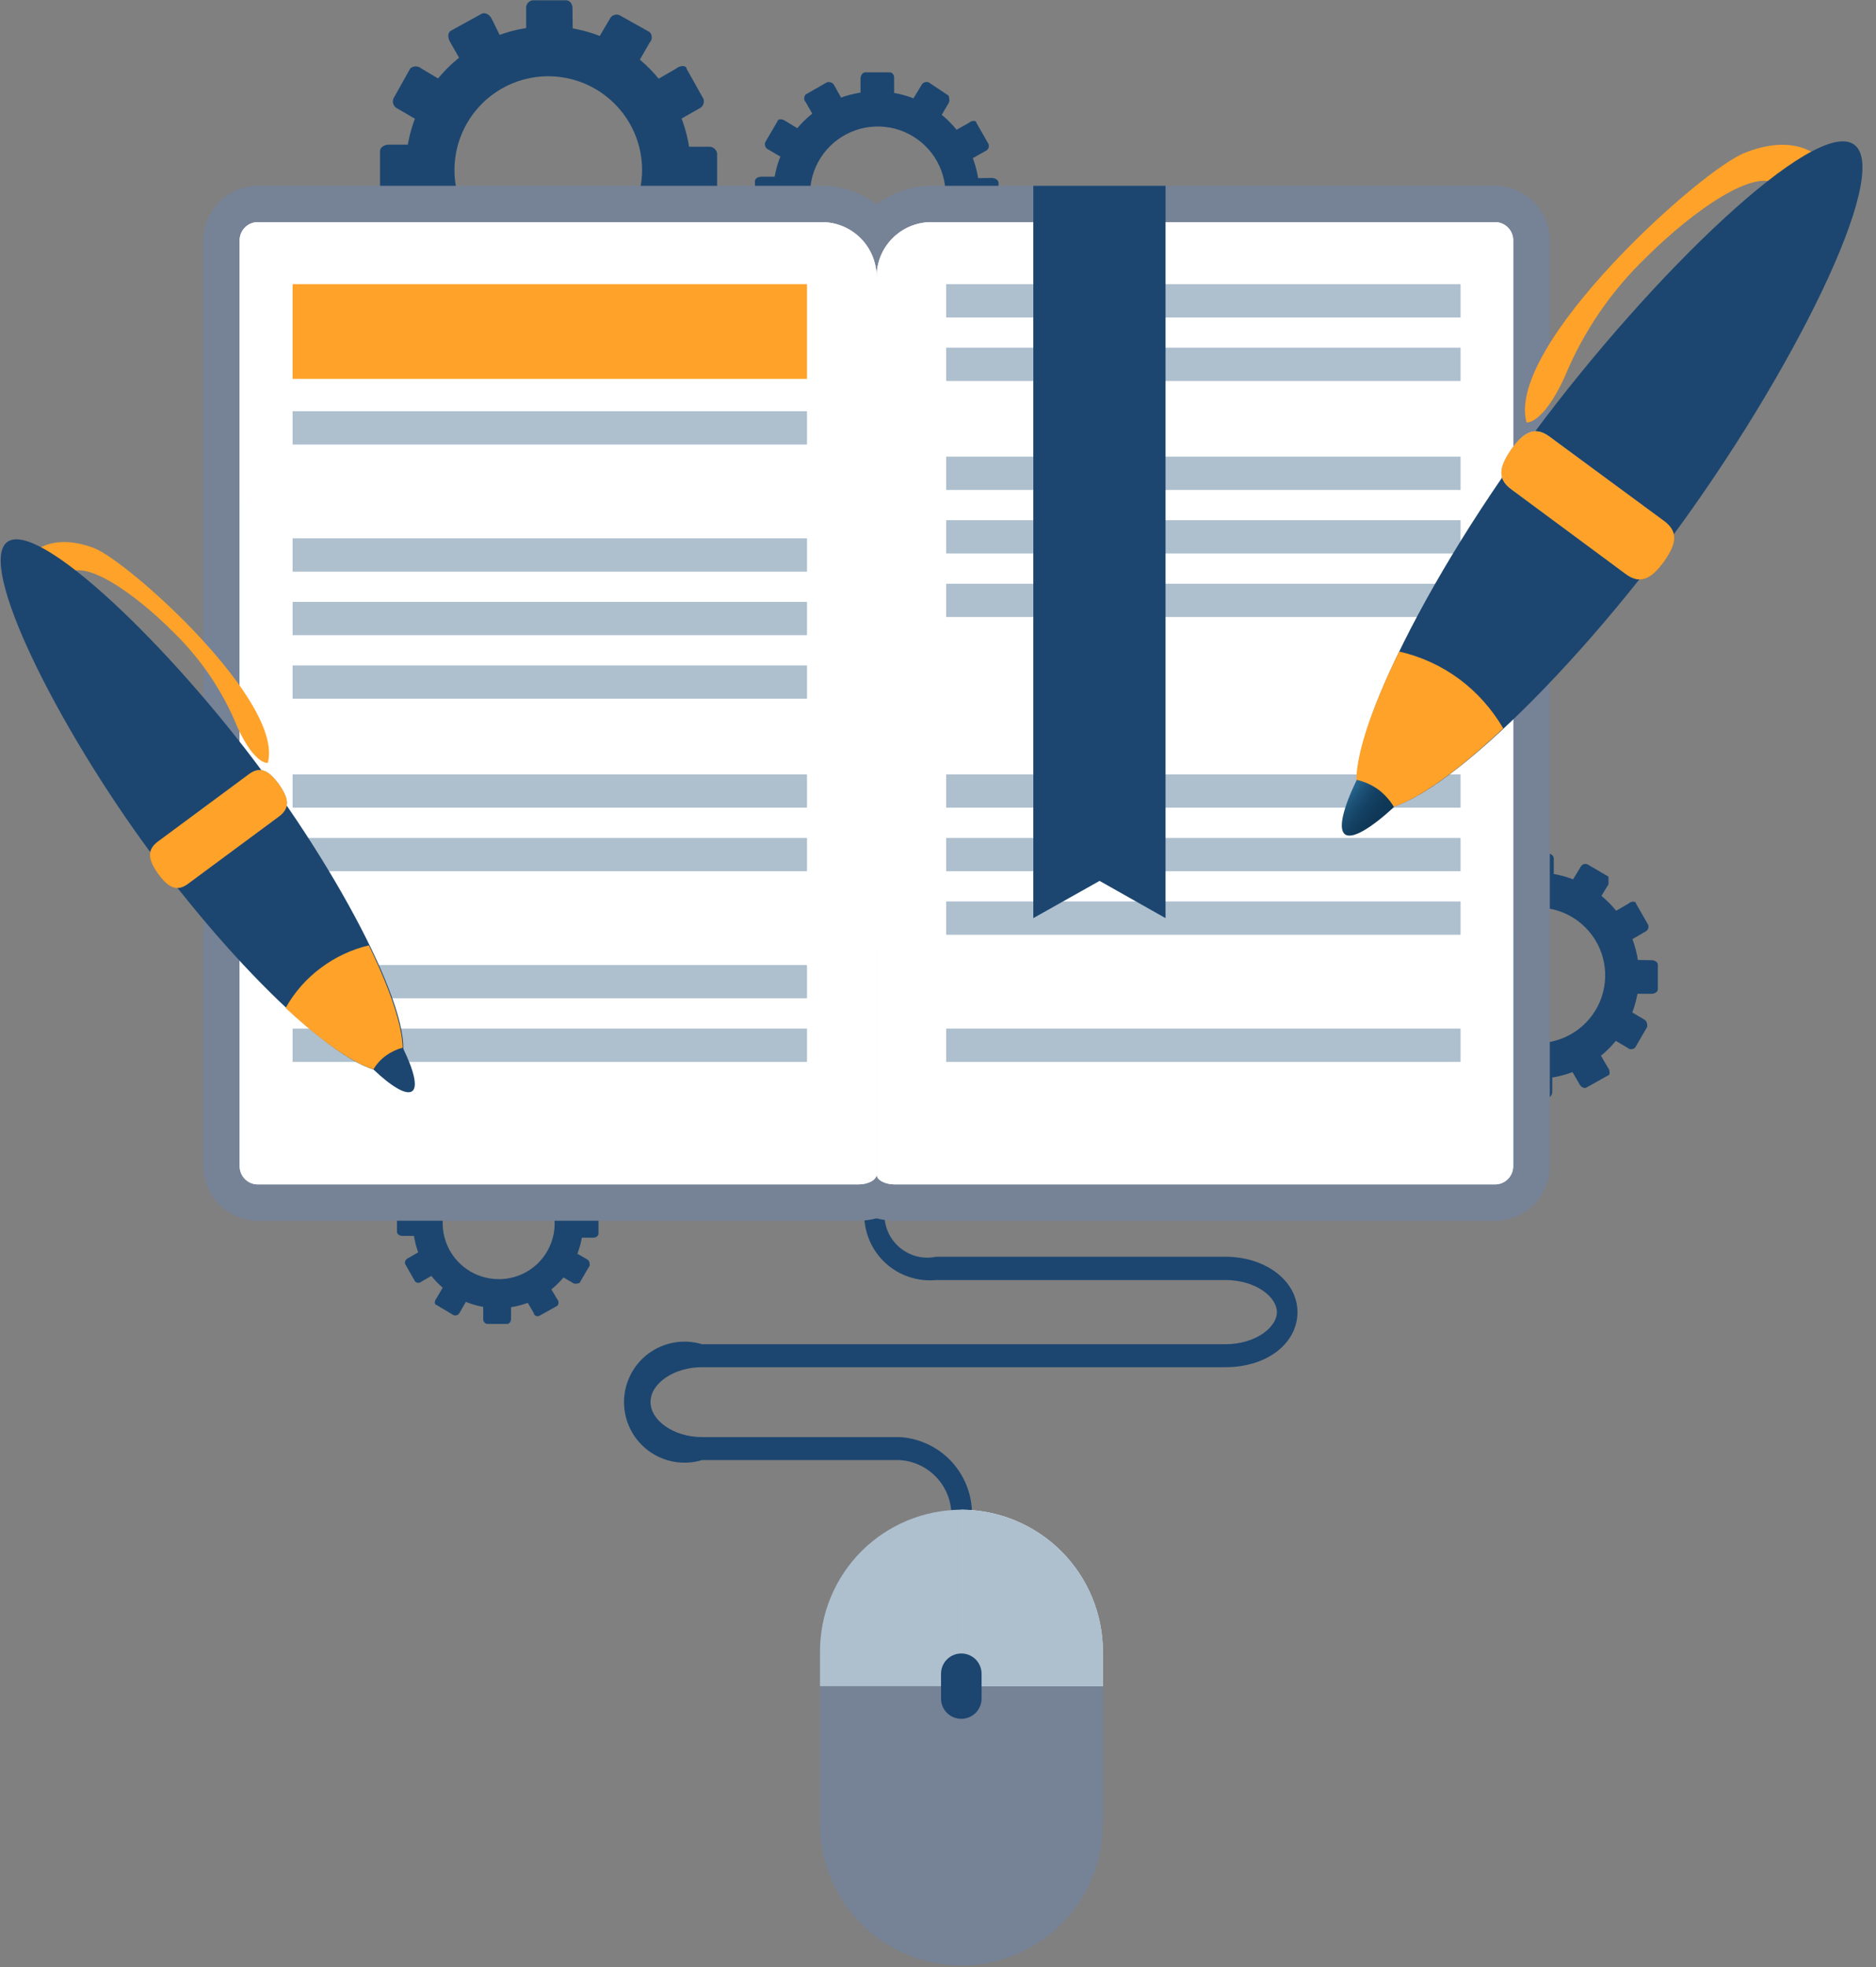 <svg width="62" height="65" viewBox="0 0 62 65" fill="none" xmlns="http://www.w3.org/2000/svg">
<rect x="0" y="0" width="62" height="65" fill="#808080" stroke="none"/>
<g clip-path="url(#clip0_201_1276)">
<path d="M18.93 1.2C18.939 1.268 18.92 1.336 18.879 1.39C18.838 1.444 18.777 1.48 18.71 1.49H17.6C17.47 1.49 17.39 1.36 17.39 1.2V0.3C17.384 0.267 17.385 0.233 17.393 0.201C17.4 0.168 17.414 0.138 17.434 0.111C17.453 0.084 17.478 0.061 17.507 0.044C17.535 0.026 17.567 0.015 17.6 0.01H18.71C18.83 0.01 18.93 0.13 18.92 0.29L18.93 1.2Z" fill="#1C4670"/>
<path d="M18.86 9.97C18.86 9.81 18.76 9.68 18.65 9.68H17.53C17.41 9.68 17.32 9.8 17.32 9.96V10.86C17.32 11.02 17.41 11.15 17.53 11.15H18.69C18.8 11.15 18.9 11.02 18.9 10.86L18.86 9.97Z" fill="#1C4670"/>
<path d="M16.63 1.39C16.654 1.413 16.673 1.44 16.686 1.47C16.699 1.5 16.706 1.532 16.706 1.565C16.706 1.598 16.699 1.63 16.686 1.66C16.673 1.69 16.654 1.718 16.63 1.74L15.63 2.29C15.53 2.35 15.39 2.29 15.31 2.15L14.86 1.36C14.79 1.22 14.8 1.07 14.91 1.01L15.91 0.46C16.01 0.4 16.16 0.46 16.24 0.6L16.63 1.39Z" fill="#1C4670"/>
<path d="M20.95 9.02C20.88 8.88 20.73 8.81 20.63 8.87L19.63 9.42C19.584 9.468 19.558 9.533 19.558 9.6C19.558 9.667 19.584 9.732 19.63 9.78L20.08 10.56C20.16 10.69 20.3 10.76 20.4 10.7L21.4 10.15C21.5 10.1 21.52 9.94 21.4 9.8L20.95 9.02Z" fill="#1C4670"/>
<path d="M14.69 2.72C14.721 2.731 14.749 2.748 14.773 2.771C14.797 2.793 14.816 2.82 14.829 2.85C14.842 2.88 14.849 2.912 14.849 2.945C14.849 2.977 14.843 3.01 14.83 3.04L14.27 4.04C14.21 4.15 14.05 4.16 13.91 4.04L13.14 3.59C13.079 3.563 13.03 3.514 13.004 3.453C12.978 3.392 12.976 3.322 13 3.26L13.56 2.26C13.61 2.218 13.674 2.194 13.74 2.194C13.806 2.194 13.87 2.218 13.92 2.26L14.69 2.72Z" fill="#1C4670"/>
<path d="M22.29 7.14C22.243 7.094 22.18 7.068 22.115 7.068C22.05 7.068 21.987 7.094 21.94 7.14L21.37 8.14C21.346 8.202 21.348 8.271 21.374 8.333C21.4 8.394 21.449 8.443 21.51 8.47L22.29 8.92C22.337 8.966 22.4 8.991 22.465 8.991C22.53 8.991 22.593 8.966 22.64 8.92L23.21 7.92C23.27 7.82 23.21 7.68 23.07 7.6L22.29 7.14Z" fill="#1C4670"/>
<path d="M13.74 4.78C13.9 4.78 14.03 4.87 14.03 4.99V6.11C14.03 6.22 13.9 6.32 13.74 6.32H12.84C12.68 6.32 12.55 6.22 12.56 6.11V4.99C12.56 4.87 12.7 4.78 12.85 4.78H13.74Z" fill="#1C4670"/>
<path d="M22.51 4.85C22.446 4.843 22.381 4.859 22.328 4.896C22.275 4.933 22.236 4.987 22.22 5.05V6.17C22.234 6.235 22.271 6.293 22.324 6.334C22.378 6.374 22.443 6.394 22.51 6.39H23.41C23.57 6.39 23.7 6.3 23.7 6.18V5.07C23.69 5.003 23.654 4.942 23.6 4.901C23.546 4.86 23.477 4.841 23.41 4.85H22.51Z" fill="#1C4670"/>
<path d="M13.93 7.07C13.985 7.035 14.05 7.021 14.114 7.03C14.179 7.039 14.237 7.071 14.28 7.12L14.83 8.12C14.853 8.181 14.851 8.249 14.825 8.308C14.799 8.368 14.751 8.415 14.69 8.44L13.9 8.89C13.853 8.936 13.79 8.961 13.725 8.961C13.659 8.961 13.597 8.936 13.55 8.89L13 7.89C12.94 7.79 13 7.65 13.14 7.57L13.93 7.07Z" fill="#1C4670"/>
<path d="M21.56 2.72C21.499 2.745 21.45 2.791 21.422 2.851C21.395 2.91 21.39 2.978 21.41 3.04L21.96 4.04C22.007 4.086 22.07 4.111 22.135 4.111C22.201 4.111 22.263 4.086 22.31 4.04L23.1 3.59C23.161 3.565 23.21 3.519 23.238 3.459C23.266 3.4 23.27 3.332 23.25 3.27L22.69 2.27C22.69 2.16 22.48 2.15 22.34 2.27L21.56 2.72Z" fill="#1C4670"/>
<path d="M15.23 8.97C15.257 8.909 15.306 8.86 15.367 8.834C15.428 8.808 15.498 8.806 15.56 8.83L16.56 9.4C16.584 9.422 16.603 9.45 16.616 9.48C16.629 9.51 16.636 9.542 16.636 9.575C16.636 9.608 16.629 9.64 16.616 9.67C16.603 9.7 16.584 9.728 16.56 9.75L16.1 10.53C16.02 10.66 15.88 10.73 15.78 10.67L14.78 10.1C14.734 10.053 14.709 9.99 14.709 9.925C14.709 9.86 14.734 9.797 14.78 9.75L15.23 8.97Z" fill="#1C4670"/>
<path d="M19.69 1.41C19.646 1.459 19.621 1.524 19.621 1.59C19.621 1.656 19.646 1.72 19.69 1.77L20.69 2.33C20.752 2.353 20.822 2.352 20.883 2.326C20.944 2.3 20.993 2.251 21.02 2.19L21.47 1.41C21.516 1.363 21.541 1.3 21.541 1.235C21.541 1.17 21.516 1.107 21.47 1.06L20.47 0.5C20.41 0.476 20.343 0.477 20.284 0.501C20.224 0.525 20.176 0.571 20.15 0.63L19.69 1.41Z" fill="#1C4670"/>
<path d="M18.16 0.87C17.229 0.862 16.316 1.131 15.537 1.642C14.758 2.153 14.148 2.883 13.784 3.741C13.42 4.598 13.319 5.544 13.493 6.46C13.667 7.375 14.108 8.218 14.761 8.882C15.415 9.546 16.25 10.002 17.162 10.191C18.074 10.381 19.022 10.296 19.886 9.947C20.749 9.597 21.49 9 22.014 8.23C22.538 7.46 22.822 6.552 22.83 5.62C22.835 5.002 22.719 4.388 22.487 3.815C22.255 3.241 21.912 2.719 21.479 2.278C21.045 1.837 20.529 1.485 19.959 1.244C19.39 1.002 18.779 0.875 18.16 0.87V0.87ZM18.1 8.72C17.486 8.716 16.888 8.53 16.38 8.186C15.872 7.841 15.478 7.354 15.248 6.786C15.017 6.217 14.96 5.593 15.084 4.992C15.209 4.391 15.509 3.841 15.946 3.41C16.383 2.98 16.938 2.689 17.541 2.575C18.144 2.46 18.767 2.527 19.332 2.767C19.896 3.007 20.377 3.409 20.713 3.922C21.05 4.435 21.226 5.037 21.22 5.65C21.212 6.47 20.879 7.254 20.294 7.83C19.71 8.405 18.92 8.725 18.1 8.72V8.72Z" fill="#1C4670"/>
<path d="M51.35 29.07C51.35 29.18 51.28 29.28 51.2 29.28H50.39C50.3 29.28 50.24 29.19 50.24 29.07V28.42C50.24 28.31 50.31 28.21 50.4 28.21H51.2C51.224 28.214 51.247 28.222 51.267 28.235C51.288 28.247 51.305 28.264 51.319 28.283C51.333 28.303 51.343 28.325 51.349 28.349C51.354 28.372 51.354 28.396 51.35 28.42V29.07Z" fill="#1C4670"/>
<path d="M51.3 35.41C51.3 35.29 51.23 35.2 51.15 35.2H50.34C50.26 35.2 50.19 35.3 50.19 35.41V36.06C50.186 36.107 50.199 36.154 50.227 36.192C50.254 36.231 50.294 36.258 50.34 36.27H51.15C51.24 36.27 51.3 36.18 51.3 36.07V35.41Z" fill="#1C4670"/>
<path d="M49.69 29.2C49.723 29.235 49.741 29.282 49.741 29.33C49.741 29.378 49.723 29.425 49.69 29.46L48.99 29.86C48.91 29.86 48.81 29.86 48.75 29.75L48.43 29.19C48.397 29.155 48.379 29.108 48.379 29.06C48.379 29.012 48.397 28.965 48.43 28.93L49.13 28.53C49.21 28.53 49.31 28.53 49.37 28.64L49.69 29.2Z" fill="#1C4670"/>
<path d="M52.81 34.72C52.76 34.62 52.65 34.57 52.58 34.61L51.88 35.01C51.8 35.01 51.79 35.16 51.88 35.27L52.2 35.83C52.26 35.93 52.36 35.98 52.43 35.94L53.14 35.54C53.21 35.54 53.22 35.38 53.14 35.28L52.81 34.72Z" fill="#1C4670"/>
<path d="M48.32 30.15C48.42 30.21 48.46 30.31 48.42 30.38L48.01 31.08C48.01 31.16 47.85 31.17 47.75 31.08L47.19 30.75C47.1 30.69 47.05 30.59 47.1 30.51L47.5 29.81C47.535 29.777 47.582 29.759 47.63 29.759C47.678 29.759 47.725 29.777 47.76 29.81L48.32 30.15Z" fill="#1C4670"/>
<path d="M53.78 33.36C53.68 33.3 53.57 33.36 53.53 33.36L53.12 34.05C53.07 34.13 53.12 34.23 53.22 34.29L53.78 34.62C53.815 34.653 53.862 34.672 53.91 34.672C53.958 34.672 54.005 34.653 54.04 34.62L54.44 33.93C54.44 33.85 54.44 33.75 54.34 33.69L53.78 33.36Z" fill="#1C4670"/>
<path d="M47.6 31.65C47.72 31.65 47.81 31.72 47.81 31.81V32.61C47.808 32.633 47.8 32.656 47.789 32.676C47.777 32.697 47.762 32.715 47.743 32.729C47.724 32.743 47.703 32.753 47.68 32.758C47.657 32.764 47.633 32.764 47.61 32.76H46.95C46.84 32.76 46.75 32.69 46.75 32.61V31.8C46.75 31.71 46.84 31.65 46.95 31.65H47.6Z" fill="#1C4670"/>
<path d="M53.94 31.72C53.83 31.72 53.73 31.79 53.73 31.87V32.68C53.73 32.77 53.82 32.83 53.93 32.84H54.58C54.7 32.84 54.79 32.77 54.79 32.69V31.88C54.79 31.8 54.7 31.73 54.58 31.73L53.94 31.72Z" fill="#1C4670"/>
<path d="M47.74 33.31C47.84 33.26 47.95 33.31 47.99 33.31L48.39 34.02C48.39 34.09 48.39 34.19 48.29 34.25L47.72 34.57C47.685 34.603 47.638 34.621 47.59 34.621C47.542 34.621 47.495 34.603 47.46 34.57L47.07 33.87C47.053 33.825 47.054 33.775 47.072 33.73C47.091 33.686 47.126 33.65 47.17 33.63L47.74 33.31Z" fill="#1C4670"/>
<path d="M53.25 30.19C53.15 30.24 53.1 30.35 53.14 30.42L53.55 31.12C53.55 31.2 53.7 31.21 53.8 31.12L54.37 30.79C54.413 30.772 54.448 30.738 54.467 30.695C54.485 30.652 54.487 30.604 54.47 30.56L54.07 29.86C54.07 29.78 53.92 29.77 53.82 29.86L53.25 30.19Z" fill="#1C4670"/>
<path d="M48.69 34.72C48.75 34.63 48.86 34.58 48.93 34.62L49.63 35.03C49.663 35.065 49.681 35.112 49.681 35.16C49.681 35.208 49.663 35.255 49.63 35.29L49.3 35.85C49.24 35.95 49.14 35.99 49.07 35.95L48.37 35.54C48.34 35.505 48.323 35.461 48.323 35.415C48.323 35.369 48.34 35.325 48.37 35.29L48.69 34.72Z" fill="#1C4670"/>
<path d="M51.89 29.22C51.859 29.256 51.842 29.302 51.842 29.35C51.842 29.398 51.859 29.444 51.89 29.48L52.59 29.88C52.66 29.93 52.77 29.88 52.82 29.78L53.16 29.22C53.16 29.12 53.16 29.01 53.16 28.97L52.46 28.56C52.416 28.544 52.368 28.545 52.325 28.563C52.282 28.582 52.248 28.617 52.23 28.66L51.89 29.22Z" fill="#1C4670"/>
<path d="M50.79 28.83C50.115 28.824 49.454 29.018 48.889 29.389C48.325 29.759 47.884 30.288 47.62 30.91C47.357 31.531 47.284 32.216 47.411 32.879C47.537 33.542 47.858 34.153 48.331 34.633C48.805 35.114 49.411 35.443 50.072 35.58C50.733 35.716 51.419 35.653 52.044 35.399C52.669 35.145 53.205 34.711 53.584 34.152C53.962 33.593 54.166 32.935 54.17 32.26C54.175 31.357 53.823 30.489 53.189 29.846C52.555 29.203 51.693 28.838 50.79 28.83V28.83ZM50.79 34.47C50.496 34.469 50.206 34.409 49.935 34.295C49.664 34.181 49.419 34.015 49.213 33.806C49.006 33.597 48.843 33.349 48.733 33.077C48.623 32.805 48.567 32.514 48.57 32.22C48.572 31.776 48.706 31.344 48.954 30.976C49.202 30.609 49.554 30.323 49.964 30.156C50.375 29.988 50.826 29.947 51.261 30.036C51.695 30.125 52.093 30.341 52.404 30.657C52.716 30.973 52.927 31.373 53.01 31.809C53.093 32.245 53.046 32.695 52.873 33.103C52.7 33.512 52.41 33.86 52.039 34.103C51.668 34.346 51.233 34.474 50.79 34.47Z" fill="#1C4670"/>
<path d="M16.93 37.8C16.93 37.9 16.88 37.98 16.81 37.98H16.14C16.07 37.98 16.01 37.9 16.01 37.81V37.27C16.01 37.18 16.07 37.1 16.14 37.1H16.8C16.87 37.1 16.93 37.17 16.93 37.27V37.8Z" fill="#1C4670"/>
<path d="M16.89 43.04C16.89 42.95 16.84 42.87 16.77 42.87H16.1C16.03 42.87 15.97 42.94 15.97 43.04V43.58C15.966 43.618 15.977 43.656 15.999 43.687C16.021 43.718 16.053 43.741 16.09 43.75H16.76C16.83 43.75 16.89 43.68 16.89 43.58V43.04Z" fill="#1C4670"/>
<path d="M15.56 37.92C15.575 37.933 15.587 37.949 15.595 37.968C15.603 37.986 15.607 38.005 15.607 38.025C15.607 38.045 15.603 38.065 15.595 38.083C15.587 38.101 15.575 38.117 15.56 38.13L14.98 38.46C14.98 38.46 14.84 38.46 14.79 38.37L14.53 37.9C14.503 37.872 14.487 37.834 14.487 37.795C14.487 37.756 14.503 37.718 14.53 37.69L15.11 37.36C15.149 37.349 15.19 37.352 15.226 37.368C15.263 37.385 15.293 37.414 15.31 37.45L15.56 37.92Z" fill="#1C4670"/>
<path d="M18.14 42.47C18.133 42.452 18.123 42.435 18.11 42.421C18.096 42.407 18.08 42.396 18.063 42.388C18.045 42.381 18.026 42.377 18.006 42.377C17.987 42.378 17.968 42.382 17.95 42.39L17.37 42.72C17.31 42.72 17.3 42.84 17.37 42.93L17.64 43.39C17.64 43.48 17.77 43.52 17.83 43.48L18.42 43.15C18.445 43.121 18.459 43.084 18.459 43.045C18.459 43.006 18.445 42.969 18.42 42.94L18.14 42.47Z" fill="#1C4670"/>
<path d="M14.43 38.72C14.51 38.77 14.55 38.85 14.51 38.91L14.18 39.49C14.15 39.518 14.111 39.534 14.07 39.534C14.029 39.534 13.99 39.518 13.96 39.49L13.5 39.22C13.42 39.17 13.38 39.08 13.42 39.02L13.75 38.45C13.778 38.422 13.816 38.407 13.855 38.407C13.894 38.407 13.932 38.422 13.96 38.45L14.43 38.72Z" fill="#1C4670"/>
<path d="M18.94 41.35C18.911 41.325 18.874 41.311 18.835 41.311C18.796 41.311 18.759 41.325 18.73 41.35L18.4 41.93C18.4 41.99 18.4 42.08 18.48 42.13L18.94 42.4C19.02 42.45 19.12 42.4 19.15 42.4L19.49 41.82C19.49 41.76 19.49 41.67 19.41 41.62L18.94 41.35Z" fill="#1C4670"/>
<path d="M13.84 39.94C13.93 39.94 14.01 40 14.01 40.07V40.72C14.01 40.79 13.93 40.84 13.84 40.84H13.29C13.2 40.84 13.12 40.78 13.12 40.71V40.04C13.12 39.97 13.2 39.92 13.29 39.92L13.84 39.94Z" fill="#1C4670"/>
<path d="M19.08 39.98C18.98 39.98 18.9 40.04 18.9 40.11V40.77C18.9 40.84 18.97 40.9 19.07 40.9H19.61C19.7 40.9 19.78 40.84 19.78 40.77V40.11C19.78 40.03 19.71 39.98 19.61 39.97L19.08 39.98Z" fill="#1C4670"/>
<path d="M13.95 41.31C13.979 41.285 14.016 41.271 14.055 41.271C14.094 41.271 14.131 41.285 14.16 41.31L14.49 41.89C14.501 41.927 14.497 41.967 14.481 42.002C14.464 42.037 14.435 42.065 14.4 42.08L13.93 42.35C13.902 42.377 13.864 42.393 13.825 42.393C13.786 42.393 13.748 42.377 13.72 42.35L13.39 41.77C13.38 41.733 13.383 41.693 13.399 41.658C13.416 41.623 13.445 41.596 13.48 41.58L13.95 41.31Z" fill="#1C4670"/>
<path d="M18.5 38.72C18.42 38.77 18.38 38.85 18.42 38.91L18.75 39.49C18.75 39.56 18.88 39.57 18.96 39.49L19.43 39.23C19.51 39.18 19.55 39.09 19.51 39.03L19.18 38.45C19.18 38.39 19.06 38.38 18.97 38.45L18.5 38.72Z" fill="#1C4670"/>
<path d="M14.69 42.45C14.707 42.414 14.737 42.385 14.774 42.368C14.81 42.352 14.851 42.349 14.89 42.36L15.46 42.7C15.488 42.728 15.503 42.766 15.503 42.805C15.503 42.844 15.488 42.882 15.46 42.91L15.19 43.38C15.173 43.416 15.143 43.444 15.105 43.459C15.069 43.474 15.027 43.474 14.99 43.46L14.42 43.12C14.36 43.12 14.35 42.99 14.42 42.91L14.69 42.45Z" fill="#1C4670"/>
<path d="M17.38 37.93C17.38 38.01 17.38 38.11 17.38 38.14L17.95 38.48C18.01 38.48 18.1 38.48 18.15 38.4L18.42 37.93C18.448 37.902 18.463 37.864 18.463 37.825C18.463 37.786 18.448 37.748 18.42 37.72L17.84 37.38C17.78 37.38 17.7 37.38 17.65 37.47L17.38 37.93Z" fill="#1C4670"/>
<path d="M16.47 37.61C15.915 37.608 15.371 37.771 14.908 38.077C14.445 38.384 14.084 38.821 13.869 39.333C13.654 39.845 13.596 40.41 13.701 40.955C13.807 41.5 14.072 42.002 14.463 42.396C14.853 42.791 15.352 43.061 15.896 43.173C16.44 43.284 17.005 43.232 17.519 43.023C18.034 42.813 18.474 42.456 18.786 41.997C19.098 41.537 19.266 40.995 19.27 40.44C19.273 40.07 19.202 39.703 19.063 39.361C18.923 39.018 18.718 38.707 18.458 38.444C18.197 38.181 17.888 37.972 17.547 37.829C17.206 37.686 16.84 37.611 16.47 37.61V37.61ZM16.47 42.27C16.104 42.268 15.746 42.157 15.443 41.952C15.139 41.746 14.904 41.456 14.766 41.116C14.628 40.777 14.594 40.404 14.668 40.046C14.742 39.687 14.921 39.358 15.183 39.101C15.444 38.844 15.775 38.671 16.135 38.602C16.495 38.534 16.867 38.574 17.204 38.718C17.541 38.861 17.828 39.101 18.029 39.408C18.229 39.715 18.334 40.074 18.33 40.44C18.329 40.685 18.279 40.927 18.182 41.153C18.086 41.378 17.946 41.582 17.77 41.753C17.594 41.923 17.386 42.057 17.157 42.145C16.929 42.234 16.685 42.277 16.44 42.27H16.47Z" fill="#1C4670"/>
<path d="M29.55 3.26C29.55 3.37 29.48 3.46 29.4 3.46H28.59C28.5 3.46 28.44 3.36 28.44 3.25V2.6C28.44 2.49 28.51 2.39 28.6 2.39H29.4C29.49 2.39 29.56 2.48 29.55 2.6V3.26Z" fill="#1C4670"/>
<path d="M29.5 9.6C29.5 9.48 29.43 9.39 29.35 9.39H28.54C28.46 9.39 28.39 9.49 28.39 9.6V10.25C28.386 10.297 28.399 10.344 28.427 10.382C28.454 10.421 28.494 10.448 28.54 10.46H29.35C29.44 10.46 29.5 10.37 29.5 10.26V9.6Z" fill="#1C4670"/>
<path d="M27.89 3.39C27.923 3.425 27.942 3.472 27.942 3.52C27.942 3.568 27.923 3.615 27.89 3.65L27.18 4.05C27.11 4.05 27.01 4.05 26.95 3.94L26.63 3.38C26.597 3.345 26.579 3.298 26.579 3.25C26.579 3.202 26.597 3.155 26.63 3.12L27.33 2.72C27.375 2.705 27.424 2.707 27.468 2.726C27.512 2.744 27.549 2.777 27.57 2.82L27.89 3.39Z" fill="#1C4670"/>
<path d="M31.01 8.91C31.01 8.81 30.85 8.76 30.78 8.8L30.08 9.2C30 9.2 29.99 9.35 30.08 9.45L30.4 10.02C30.4 10.12 30.56 10.17 30.63 10.13L31.34 9.73C31.41 9.73 31.42 9.57 31.34 9.47L31.01 8.91Z" fill="#1C4670"/>
<path d="M26.52 4.34C26.563 4.358 26.598 4.392 26.617 4.435C26.635 4.478 26.637 4.526 26.62 4.57L26.21 5.27C26.175 5.303 26.128 5.321 26.08 5.321C26.032 5.321 25.985 5.303 25.95 5.27L25.39 4.94C25.346 4.92 25.311 4.884 25.293 4.84C25.274 4.795 25.273 4.745 25.29 4.7L25.7 4C25.7 3.93 25.86 3.92 25.96 4L26.52 4.34Z" fill="#1C4670"/>
<path d="M31.98 7.55C31.88 7.49 31.77 7.5 31.73 7.55L31.32 8.24C31.32 8.32 31.32 8.42 31.42 8.48L31.98 8.81C32.014 8.842 32.058 8.86 32.105 8.86C32.152 8.86 32.196 8.842 32.23 8.81L32.64 8.12C32.64 8.04 32.64 7.94 32.54 7.88L31.98 7.55Z" fill="#1C4670"/>
<path d="M25.8 5.84C25.92 5.84 26.01 5.91 26.01 6V6.8C26.008 6.823 26 6.846 25.989 6.866C25.977 6.887 25.962 6.905 25.943 6.919C25.924 6.933 25.902 6.943 25.88 6.948C25.857 6.954 25.833 6.954 25.81 6.95H25.15C25.04 6.95 24.95 6.88 24.95 6.8V5.99C24.95 5.9 25.05 5.84 25.16 5.84H25.8Z" fill="#1C4670"/>
<path d="M32.14 5.89C32.03 5.89 31.93 5.96 31.93 6.04V6.85C31.942 6.896 31.969 6.936 32.008 6.963C32.046 6.991 32.093 7.004 32.14 7H32.79C32.91 7 33 6.93 33 6.85V6.04C33 5.96 32.91 5.89 32.79 5.88L32.14 5.89Z" fill="#1C4670"/>
<path d="M25.94 7.5C26.04 7.45 26.15 7.5 26.19 7.5L26.59 8.21C26.59 8.28 26.59 8.38 26.49 8.44L25.92 8.76C25.885 8.793 25.838 8.811 25.79 8.811C25.742 8.811 25.695 8.793 25.66 8.76L25.27 8.06C25.253 8.015 25.254 7.965 25.273 7.92C25.291 7.876 25.326 7.84 25.37 7.82L25.94 7.5Z" fill="#1C4670"/>
<path d="M31.45 4.38C31.407 4.398 31.371 4.431 31.351 4.474C31.33 4.516 31.327 4.565 31.34 4.61L31.74 5.31C31.757 5.328 31.777 5.342 31.799 5.351C31.822 5.361 31.846 5.366 31.87 5.366C31.894 5.366 31.918 5.361 31.941 5.351C31.963 5.342 31.983 5.328 32 5.31L32.57 4.99C32.613 4.972 32.648 4.938 32.667 4.895C32.685 4.852 32.687 4.804 32.67 4.76L32.27 4.06C32.27 3.98 32.12 3.97 32.02 4.06L31.45 4.38Z" fill="#1C4670"/>
<path d="M26.88 8.87C26.9 8.826 26.936 8.791 26.98 8.773C27.025 8.754 27.075 8.753 27.12 8.77L27.82 9.18C27.89 9.18 27.9 9.34 27.82 9.44L27.49 10C27.43 10.1 27.33 10.14 27.26 10.1L26.56 9.69C26.543 9.674 26.529 9.655 26.52 9.633C26.51 9.612 26.505 9.589 26.505 9.565C26.505 9.542 26.51 9.518 26.52 9.497C26.529 9.475 26.543 9.456 26.56 9.44L26.88 8.87Z" fill="#1C4670"/>
<path d="M30.09 3.41C30.059 3.446 30.042 3.492 30.042 3.54C30.042 3.588 30.059 3.634 30.09 3.67L30.79 4.07C30.86 4.12 30.97 4.07 31.02 3.97L31.35 3.41C31.41 3.31 31.35 3.2 31.35 3.16L30.69 2.72C30.645 2.703 30.595 2.704 30.55 2.723C30.506 2.741 30.47 2.776 30.45 2.82L30.09 3.41Z" fill="#1C4670"/>
<path d="M28.99 3.02C28.315 3.014 27.654 3.209 27.09 3.579C26.525 3.949 26.084 4.478 25.82 5.1C25.557 5.721 25.484 6.407 25.61 7.069C25.737 7.732 26.058 8.343 26.531 8.823C27.005 9.304 27.61 9.633 28.271 9.77C28.932 9.906 29.619 9.843 30.244 9.589C30.869 9.335 31.405 8.901 31.783 8.342C32.162 7.783 32.366 7.125 32.37 6.45C32.375 5.547 32.023 4.679 31.389 4.036C30.755 3.393 29.893 3.028 28.99 3.02V3.02ZM28.99 8.66C28.547 8.656 28.115 8.521 27.749 8.271C27.383 8.022 27.099 7.67 26.933 7.259C26.767 6.848 26.727 6.397 26.817 5.963C26.907 5.53 27.124 5.133 27.44 4.822C27.756 4.512 28.157 4.302 28.593 4.219C29.028 4.137 29.478 4.185 29.886 4.358C30.294 4.532 30.641 4.822 30.884 5.192C31.126 5.563 31.254 5.997 31.25 6.44C31.249 6.738 31.188 7.033 31.071 7.307C30.954 7.581 30.783 7.829 30.569 8.036C30.354 8.243 30.101 8.404 29.823 8.512C29.544 8.619 29.248 8.669 28.95 8.66H28.99Z" fill="#1C4670"/>
<path d="M31.78 55.72C31.733 55.718 31.686 55.706 31.644 55.685C31.601 55.665 31.563 55.636 31.531 55.601C31.5 55.565 31.475 55.524 31.46 55.479C31.444 55.435 31.437 55.387 31.44 55.34V50.16C31.465 49.682 31.3 49.214 30.982 48.856C30.664 48.499 30.218 48.281 29.74 48.25H23.2C22.901 48.34 22.586 48.359 22.278 48.305C21.971 48.251 21.681 48.126 21.43 47.94C21.18 47.754 20.976 47.512 20.836 47.233C20.696 46.955 20.623 46.647 20.623 46.335C20.623 46.023 20.696 45.715 20.836 45.437C20.976 45.158 21.18 44.916 21.43 44.73C21.681 44.544 21.971 44.419 22.278 44.365C22.586 44.311 22.901 44.33 23.2 44.42H40.5C41.5 44.42 42.2 43.86 42.2 43.36C42.2 42.86 41.5 42.3 40.5 42.3H30.94C30.639 42.329 30.335 42.295 30.048 42.199C29.761 42.104 29.497 41.95 29.273 41.746C29.049 41.543 28.87 41.295 28.748 41.018C28.625 40.742 28.562 40.443 28.562 40.14C28.562 39.837 28.625 39.538 28.748 39.262C28.87 38.985 29.049 38.737 29.273 38.534C29.497 38.33 29.761 38.176 30.048 38.081C30.335 37.985 30.639 37.951 30.94 37.98H39.88C40.091 38.02 40.308 38.012 40.516 37.958C40.723 37.904 40.916 37.806 41.081 37.669C41.246 37.532 41.379 37.36 41.471 37.166C41.562 36.971 41.609 36.76 41.609 36.545C41.609 36.331 41.562 36.119 41.471 35.925C41.379 35.73 41.246 35.559 41.081 35.422C40.916 35.285 40.723 35.186 40.516 35.132C40.308 35.078 40.091 35.071 39.88 35.11H22.96C22.315 35.094 21.702 34.823 21.256 34.357C20.809 33.89 20.567 33.266 20.58 32.62V30.52C20.58 30.43 20.616 30.343 20.68 30.28C20.743 30.216 20.83 30.18 20.92 30.18C21.01 30.18 21.097 30.216 21.16 30.28C21.224 30.343 21.26 30.43 21.26 30.52V32.62C21.259 32.845 21.302 33.067 21.386 33.275C21.471 33.483 21.596 33.672 21.754 33.832C21.912 33.992 22.099 34.119 22.306 34.206C22.513 34.293 22.735 34.339 22.96 34.34H39.88C40.182 34.32 40.485 34.362 40.77 34.463C41.055 34.565 41.317 34.724 41.538 34.931C41.759 35.137 41.935 35.387 42.056 35.665C42.176 35.943 42.239 36.242 42.239 36.545C42.239 36.848 42.176 37.147 42.056 37.425C41.935 37.703 41.759 37.953 41.538 38.159C41.317 38.366 41.055 38.525 40.77 38.627C40.485 38.728 40.182 38.77 39.88 38.75H30.94C30.733 38.707 30.52 38.71 30.314 38.76C30.109 38.81 29.918 38.905 29.754 39.038C29.59 39.171 29.458 39.339 29.367 39.53C29.277 39.721 29.23 39.929 29.23 40.14C29.23 40.351 29.277 40.56 29.367 40.75C29.458 40.941 29.59 41.109 29.754 41.242C29.918 41.375 30.109 41.47 30.314 41.52C30.52 41.57 30.733 41.573 30.94 41.53H40.5C41.83 41.53 42.88 42.33 42.88 43.36C42.88 44.39 41.88 45.18 40.5 45.18H23.2C22.28 45.18 21.5 45.71 21.5 46.33C21.5 46.95 22.28 47.49 23.2 47.49H29.74C30.409 47.531 31.034 47.835 31.48 48.335C31.925 48.835 32.156 49.491 32.12 50.16V55.34C32.123 55.435 32.089 55.527 32.026 55.598C31.963 55.669 31.875 55.712 31.78 55.72V55.72Z" fill="#1C4670"/>
<path d="M29.57 40.34C29.367 40.34 29.166 40.313 28.97 40.26C28.774 40.312 28.573 40.339 28.37 40.34H8.52C8.043 40.337 7.587 40.147 7.25 39.81C6.913 39.473 6.723 39.017 6.72 38.54V7.94C6.723 7.463 6.913 7.007 7.25 6.67C7.587 6.333 8.043 6.143 8.52 6.14H27.17C27.82 6.143 28.452 6.357 28.97 6.75C29.488 6.357 30.12 6.143 30.77 6.14H49.41C49.888 6.14 50.347 6.329 50.686 6.667C51.026 7.004 51.217 7.462 51.22 7.94V38.54C51.217 39.018 51.026 39.476 50.686 39.813C50.347 40.151 49.888 40.34 49.41 40.34H29.57Z" fill="#768296"/>
<path d="M49.41 7.34H30.77C30.294 7.343 29.837 7.533 29.5 7.87C29.163 8.207 28.973 8.663 28.97 9.14C28.967 8.663 28.777 8.207 28.44 7.87C28.103 7.533 27.647 7.343 27.17 7.34H8.52C8.361 7.34 8.208 7.403 8.096 7.516C7.983 7.628 7.92 7.781 7.92 7.94V38.54C7.92 38.699 7.983 38.852 8.096 38.964C8.208 39.077 8.361 39.14 8.52 39.14H28.37C28.7 39.14 28.97 38.99 28.97 38.81C28.97 38.99 29.24 39.14 29.57 39.14H49.41C49.569 39.14 49.722 39.077 49.834 38.964C49.947 38.852 50.01 38.699 50.01 38.54V7.94C50.01 7.781 49.947 7.628 49.834 7.516C49.722 7.403 49.569 7.34 49.41 7.34V7.34Z" fill="url(#paint0_linear_201_1276)"/>
<path d="M28.97 22.22V9.14C28.967 8.663 28.777 8.207 28.44 7.87C28.103 7.533 27.647 7.343 27.17 7.34H8.52C8.361 7.34 8.208 7.403 8.096 7.516C7.983 7.628 7.92 7.781 7.92 7.94V38.54C7.92 38.699 7.983 38.852 8.096 38.964C8.208 39.077 8.361 39.14 8.52 39.14H28.37C28.7 39.14 28.97 38.99 28.97 38.81V22.22Z" fill="white"/>
<path d="M28.97 22.22V9.14C28.973 8.663 29.163 8.207 29.5 7.87C29.837 7.533 30.293 7.343 30.77 7.34H49.41C49.569 7.34 49.722 7.403 49.834 7.516C49.947 7.628 50.01 7.781 50.01 7.94V38.54C50.01 38.699 49.947 38.852 49.834 38.964C49.722 39.077 49.569 39.14 49.41 39.14H29.57C29.24 39.14 28.97 38.99 28.97 38.81V22.22Z" fill="white"/>
<path d="M26.67 9.39H9.67V12.52H26.67V9.39Z" fill="#FFA229"/>
<path d="M26.67 13.59H9.67V14.69H26.67V13.59Z" fill="#AEBFCE"/>
<path d="M26.67 17.79H9.67V18.89H26.67V17.79Z" fill="#AEBFCE"/>
<path d="M26.67 19.89H9.67V20.99H26.67V19.89Z" fill="#AEBFCE"/>
<path d="M26.67 21.99H9.67V23.09H26.67V21.99Z" fill="#AEBFCE"/>
<path d="M26.67 25.59H9.67V26.69H26.67V25.59Z" fill="#AEBFCE"/>
<path d="M26.67 27.69H9.67V28.79H26.67V27.69Z" fill="#AEBFCE"/>
<path d="M26.67 31.89H9.67V32.99H26.67V31.89Z" fill="#AEBFCE"/>
<path d="M26.67 33.99H9.67V35.09H26.67V33.99Z" fill="#AEBFCE"/>
<path d="M48.27 9.39H31.27V10.49H48.27V9.39Z" fill="#AEBFCE"/>
<path d="M48.27 11.49H31.27V12.59H48.27V11.49Z" fill="#AEBFCE"/>
<path d="M48.27 15.09H31.27V16.19H48.27V15.09Z" fill="#AEBFCE"/>
<path d="M48.27 17.19H31.27V18.29H48.27V17.19Z" fill="#AEBFCE"/>
<path d="M48.27 19.29H31.27V20.39H48.27V19.29Z" fill="#AEBFCE"/>
<path d="M48.27 25.59H31.27V26.69H48.27V25.59Z" fill="#AEBFCE"/>
<path d="M48.27 27.69H31.27V28.79H48.27V27.69Z" fill="#AEBFCE"/>
<path d="M48.27 29.79H31.27V30.89H48.27V29.79Z" fill="#AEBFCE"/>
<path d="M48.27 33.99H31.27V35.09H48.27V33.99Z" fill="#AEBFCE"/>
<path d="M36.34 6.14H34.15V30.34L36.34 29.11L38.52 30.34V6.14H36.34Z" fill="#1C4670"/>
<path d="M36.45 60.28C36.447 61.52 35.953 62.707 35.076 63.583C34.198 64.458 33.01 64.95 31.77 64.95C30.531 64.95 29.344 64.458 28.468 63.582C27.592 62.706 27.1 61.519 27.1 60.28V54.57C27.1 53.331 27.592 52.142 28.467 51.264C29.343 50.387 30.53 49.893 31.77 49.89V49.89C33.01 49.893 34.199 50.387 35.076 51.264C35.953 52.141 36.447 53.33 36.45 54.57V60.28Z" fill="#768296"/>
<path d="M27.1 54.57V55.72H31.77V49.89C30.53 49.893 29.343 50.387 28.467 51.264C27.592 52.142 27.1 53.331 27.1 54.57V54.57Z" fill="#AEBFCE"/>
<path d="M36.45 54.57C36.447 53.33 35.953 52.141 35.076 51.264C34.199 50.387 33.01 49.893 31.77 49.89V55.72H36.45V54.57Z" fill="url(#paint1_linear_201_1276)"/>
<path d="M36.45 54.57C36.447 53.33 35.953 52.141 35.076 51.264C34.199 50.387 33.01 49.893 31.77 49.89V55.72H36.45V54.57Z" fill="#AEBFCE"/>
<path d="M32.44 56.13C32.44 56.308 32.369 56.478 32.244 56.604C32.118 56.729 31.948 56.8 31.77 56.8C31.592 56.8 31.422 56.729 31.296 56.604C31.171 56.478 31.1 56.308 31.1 56.13V55.31C31.1 55.132 31.171 54.962 31.296 54.836C31.422 54.711 31.592 54.64 31.77 54.64C31.948 54.64 32.118 54.711 32.244 54.836C32.369 54.962 32.44 55.132 32.44 55.31V56.13Z" fill="#1C4670"/>
<path d="M60.27 5.33C60.27 5.33 59.5 4.33 57.69 5.04C56.27 5.55 49.75 11.42 50.45 13.96C50.45 13.96 50.97 14.05 51.7 12.48C52.319 10.97 53.249 9.607 54.43 8.48C55.97 6.95 58.07 5.48 58.77 6.13L60.27 5.33Z" fill="#FFA229"/>
<path d="M55.27 17.72C51.35 23.03 46.42 27.55 45.15 26.62C43.88 25.69 46.76 19.62 50.68 14.33C54.6 9.04 60.01 3.85 61.28 4.78C62.55 5.71 59.18 12.43 55.27 17.72Z" fill="#1C4670"/>
<path d="M48.24 22.45C47.645 22.007 46.964 21.694 46.24 21.53C44.98 24.11 44.44 26.12 45.13 26.63C45.82 27.14 47.59 26.03 49.68 24.07C49.313 23.439 48.824 22.888 48.24 22.45Z" fill="#FFA229"/>
<path d="M55 18.55C54.64 19.04 54.27 19.37 53.73 18.97L49.95 16.17C49.41 15.78 49.62 15.33 49.95 14.84C50.31 14.36 50.67 14.03 51.21 14.43L55 17.22C55.54 17.62 55.33 18.07 55 18.55V18.55Z" fill="url(#paint2_linear_201_1276)"/>
<path d="M45.55 26.09C45.337 25.938 45.095 25.829 44.84 25.77C44.4 26.68 44.21 27.39 44.45 27.57C44.69 27.75 45.32 27.36 46.07 26.67C45.936 26.445 45.76 26.247 45.55 26.09V26.09Z" fill="url(#paint3_linear_201_1276)"/>
<path d="M55 18.55C54.64 19.04 54.27 19.37 53.73 18.97L49.95 16.17C49.41 15.78 49.62 15.33 49.95 14.84C50.31 14.36 50.67 14.03 51.21 14.43L55 17.22C55.54 17.62 55.33 18.07 55 18.55V18.55Z" fill="#FFA229"/>
<path d="M1.02 18.33C1.02 18.33 1.63 17.57 3.08 18.1C4.21 18.51 9.4 23.18 8.85 25.21C8.85 25.21 8.43 25.29 7.85 24.04C7.362 22.837 6.626 21.75 5.69 20.85C4.47 19.63 2.79 18.44 2.23 18.98L1.02 18.33Z" fill="#FFA229"/>
<path d="M5.01 28.22C8.13 32.45 12.01 36.05 13.07 35.31C14.13 34.57 11.79 29.72 8.69 25.52C5.59 21.32 1.25 17.16 0.24 17.91C-0.77 18.66 1.88 23.99 5.01 28.22Z" fill="#1C4670"/>
<path d="M10.61 31.98C11.081 31.628 11.618 31.376 12.19 31.24C13.19 33.3 13.61 34.91 13.07 35.31C12.53 35.71 11.07 34.83 9.44 33.31C9.731 32.788 10.13 32.335 10.61 31.98V31.98Z" fill="#FFA229"/>
<path d="M5.22 28.87C5.51 29.26 5.8 29.52 6.22 29.2L9.22 26.98C9.65 26.66 9.48 26.3 9.22 25.92C8.93 25.53 8.64 25.27 8.22 25.59L5.22 27.81C4.79 28.13 4.96 28.49 5.22 28.87Z" fill="url(#paint4_linear_201_1276)"/>
<path d="M12.76 34.88C12.927 34.761 13.113 34.673 13.31 34.62C13.67 35.35 13.82 35.92 13.62 36.06C13.42 36.2 12.93 35.9 12.34 35.34C12.447 35.159 12.59 35.003 12.76 34.88V34.88Z" fill="#1C4670"/>
<path d="M5.22 28.87C5.51 29.26 5.8 29.52 6.22 29.2L9.22 26.98C9.65 26.66 9.48 26.3 9.22 25.92C8.93 25.53 8.64 25.27 8.22 25.59L5.22 27.81C4.79 28.13 4.96 28.49 5.22 28.87Z" fill="#FFA229"/>
</g>
<defs>
<linearGradient id="paint0_linear_201_1276" x1="28.97" y1="36.02" x2="28.97" y2="4.22" gradientUnits="userSpaceOnUse">
<stop stop-color="#CDEFFA"/>
<stop offset="1" stop-color="#FAFAFA"/>
</linearGradient>
<linearGradient id="paint1_linear_201_1276" x1="34.11" y1="55.72" x2="34.11" y2="49.89" gradientUnits="userSpaceOnUse">
<stop stop-color="#CDEFFA"/>
<stop offset="1" stop-color="#FAFAFA"/>
</linearGradient>
<linearGradient id="paint2_linear_201_1276" x1="49.97" y1="14.838" x2="54.99" y2="18.544" gradientUnits="userSpaceOnUse">
<stop stop-color="#BDBDBD"/>
<stop offset="0.12" stop-color="#ABABAB"/>
<stop offset="0.32" stop-color="#919191"/>
<stop offset="0.53" stop-color="#7F7F7F"/>
<stop offset="0.76" stop-color="#747474"/>
<stop offset="1" stop-color="#707070"/>
</linearGradient>
<linearGradient id="paint3_linear_201_1276" x1="44.384" y1="26.376" x2="45.607" y2="27.279" gradientUnits="userSpaceOnUse">
<stop stop-color="#286891"/>
<stop offset="0.01" stop-color="#276790"/>
<stop offset="0.24" stop-color="#1C5176"/>
<stop offset="0.48" stop-color="#144264"/>
<stop offset="0.73" stop-color="#103959"/>
<stop offset="1" stop-color="#0E3655"/>
</linearGradient>
<linearGradient id="paint4_linear_201_1276" x1="10.551" y1="24.483" x2="6.567" y2="27.421" gradientUnits="userSpaceOnUse">
<stop stop-color="#BDBDBD"/>
<stop offset="0.12" stop-color="#ABABAB"/>
<stop offset="0.32" stop-color="#919191"/>
<stop offset="0.53" stop-color="#7F7F7F"/>
<stop offset="0.76" stop-color="#747474"/>
<stop offset="1" stop-color="#707070"/>
</linearGradient>
<clipPath id="clip0_201_1276">
<rect width="61.55" height="64.95" fill="white"/>
</clipPath>
</defs>
</svg>
